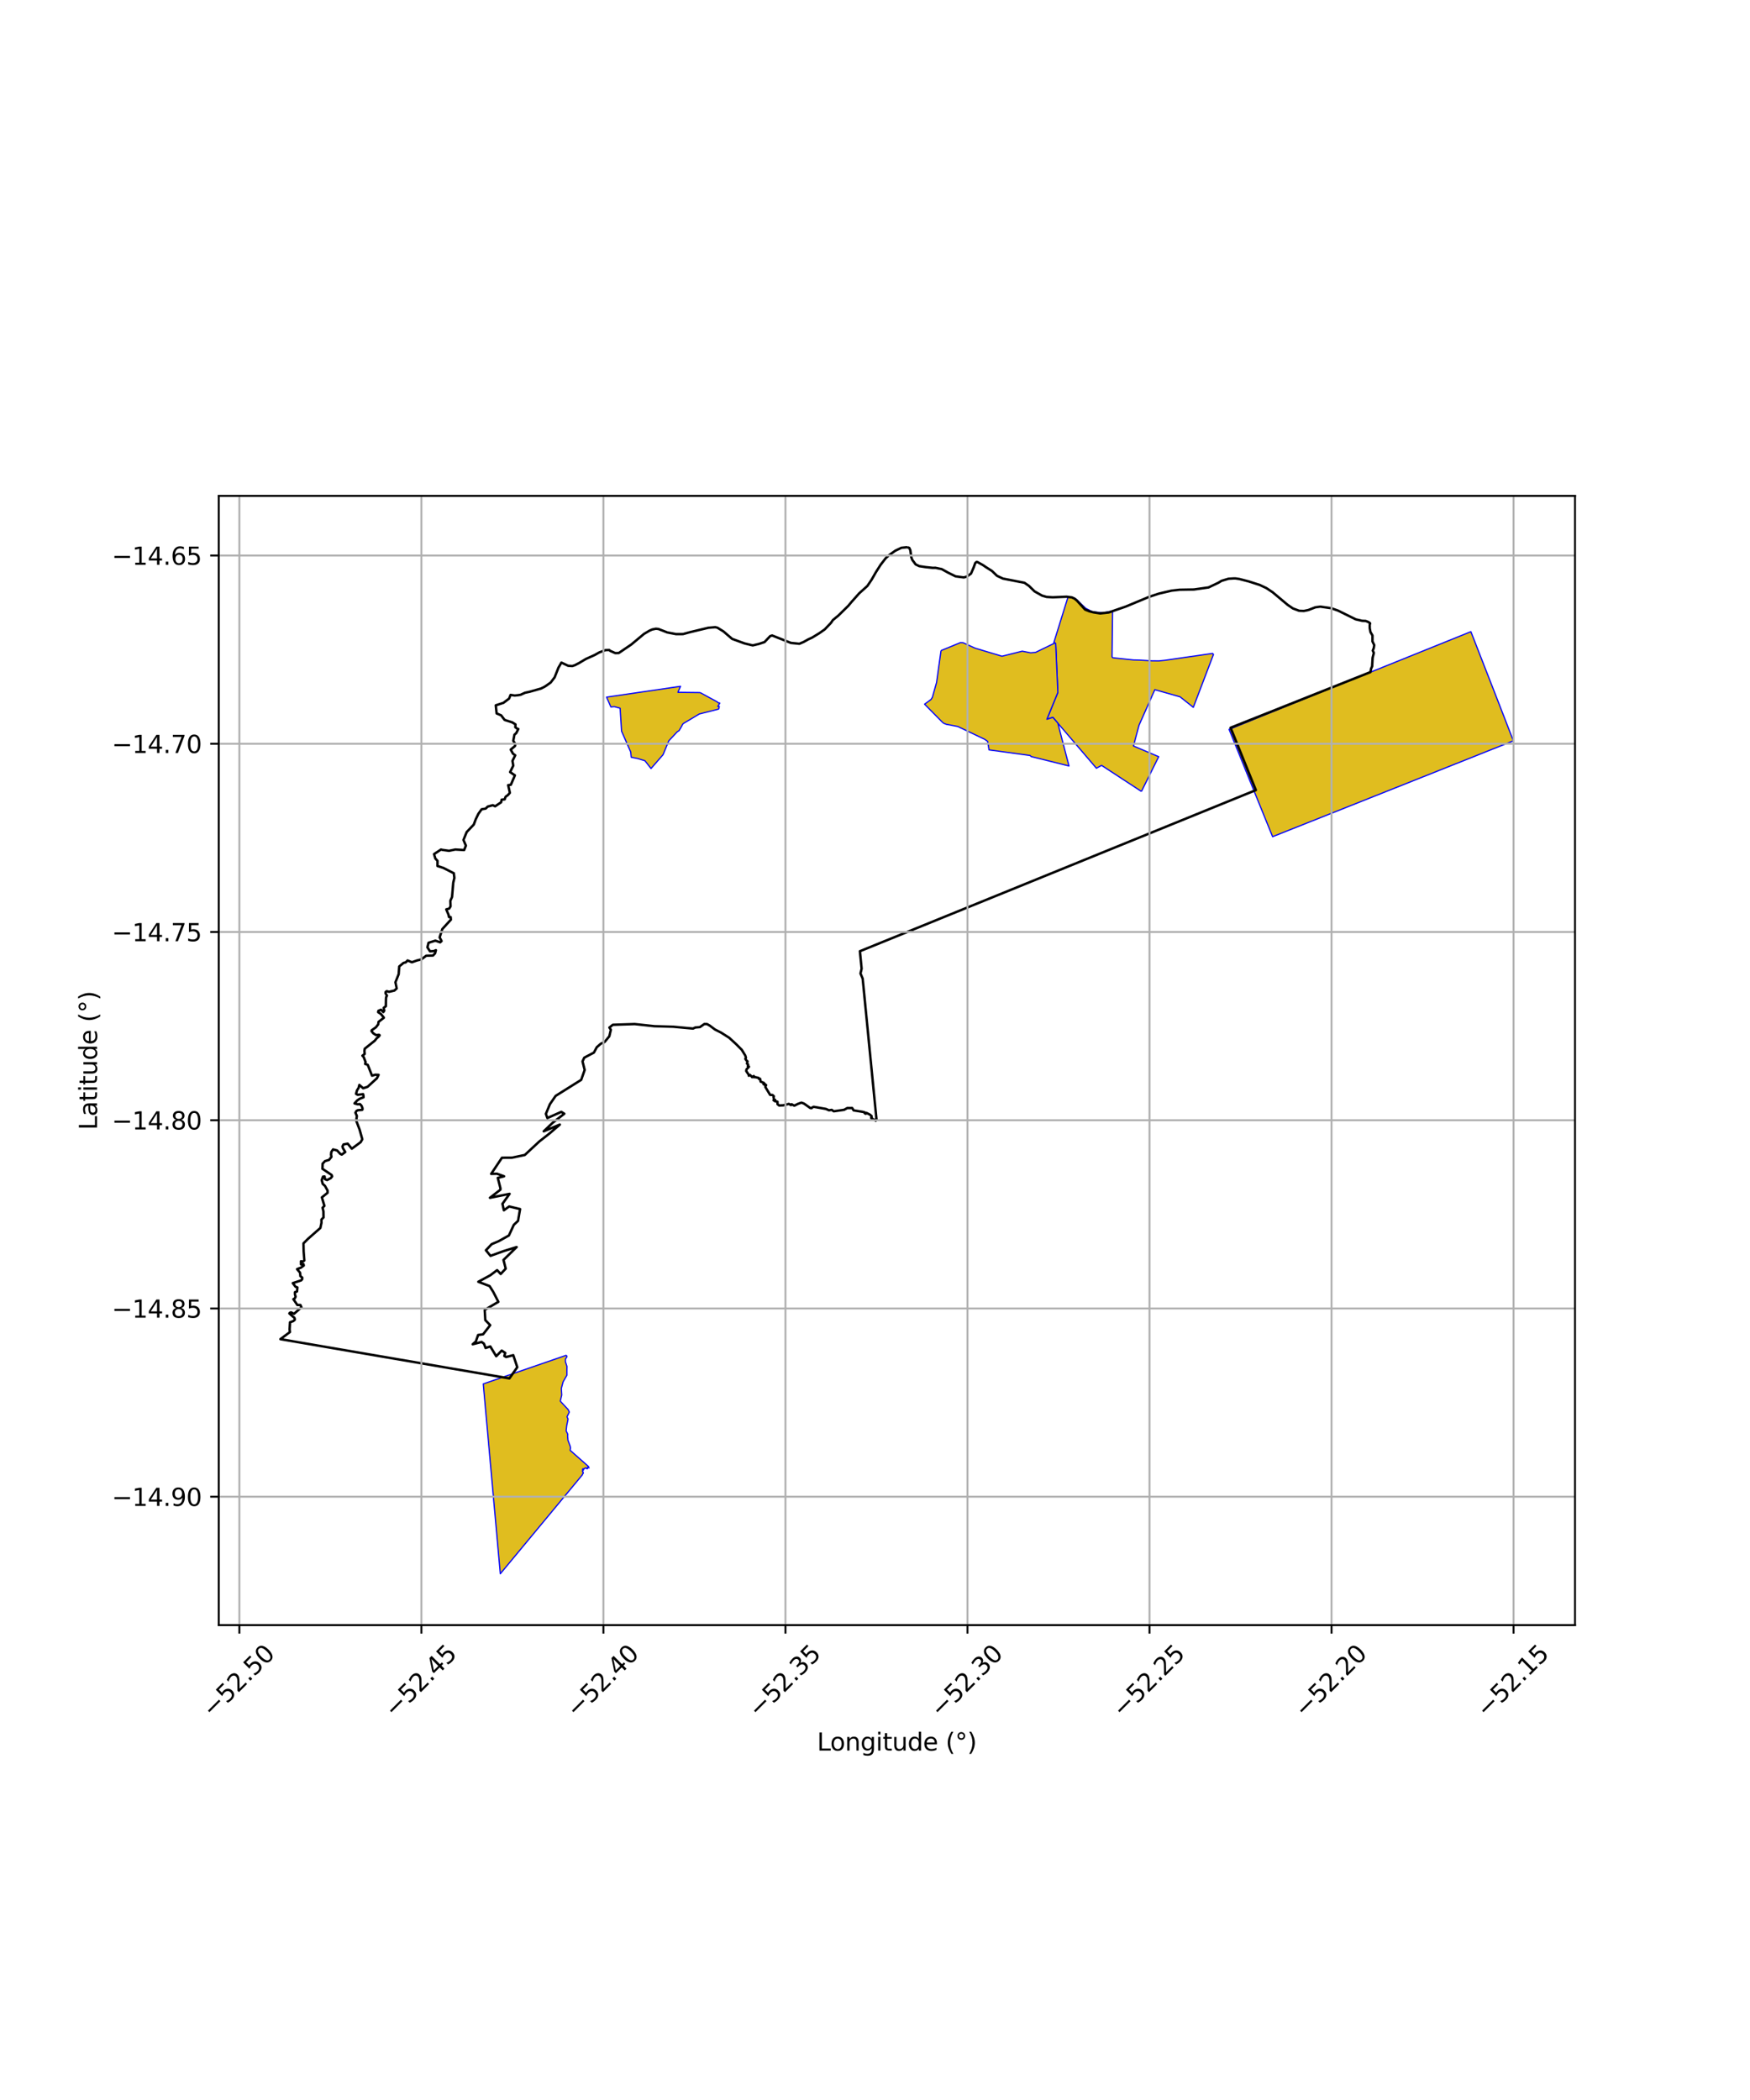<?xml version="1.0" encoding="utf-8" standalone="no"?>
<!DOCTYPE svg PUBLIC "-//W3C//DTD SVG 1.1//EN"
  "http://www.w3.org/Graphics/SVG/1.1/DTD/svg11.dtd">
<svg xmlns:xlink="http://www.w3.org/1999/xlink" width="720pt" height="864pt" viewBox="0 0 720 864" xmlns="http://www.w3.org/2000/svg" version="1.1">
 <defs>
  <style type="text/css">*{stroke-linejoin: round; stroke-linecap: butt}</style>
 </defs>
 <g id="figure_1">
  <g id="patch_1">
   <path d="M 0 864 
L 720 864 
L 720 0 
L 0 0 
z
" style="fill: #ffffff"/>
  </g>
  <g id="axes_1">
   <g id="patch_2">
    <path d="M 90 668.623 
L 648 668.623 
L 648 204.017 
L 90 204.017 
z
" style="fill: #ffffff"/>
   </g>
   <g id="PatchCollection_1">
    <path d="M 233.031 557.571 
L 233.106 557.678 
L 233.247 558.243 
L 232.638 559.166 
L 232.625 560.215 
L 233.261 562.184 
L 233.227 563.522 
L 233.227 565.825 
L 231.68 568.52 
L 230.954 571.254 
L 231.121 573.957 
L 230.518 576.463 
L 231.839 577.894 
L 233.716 579.884 
L 234.232 580.963 
L 233.288 582.902 
L 233.712 583.844 
L 233.167 586.527 
L 232.932 588.7 
L 233.563 590.016 
L 233.538 591.023 
L 233.694 592.61 
L 234.616 595.051 
L 234.717 595.774 
L 234.578 596.699 
L 234.657 596.77 
L 242.179 603.416 
L 242.12 603.551 
L 242.348 603.965 
L 241.775 603.685 
L 241.609 603.918 
L 241.736 604.196 
L 241.579 604.32 
L 240.824 603.904 
L 240.549 604.142 
L 240.39 604.366 
L 239.828 604.295 
L 239.655 604.556 
L 240.061 604.799 
L 239.683 605.05 
L 239.656 605.398 
L 239.937 605.634 
L 239.839 605.865 
L 239.981 606.137 
L 239.589 606.612 
L 239.593 606.804 
L 205.837 647.505 
L 198.826 569.383 
L 233.031 557.571 
" clip-path="url(#pb0410b53f0)" style="fill: #e0bd1f; stroke: #0000ff; stroke-width: 0.5"/>
    <path d="M 546.1 283.708 
L 563.909 276.534 
L 605.163 259.876 
L 614.456 283.696 
L 618.917 295.178 
L 622.636 304.798 
L 591.82 317.087 
L 565.438 327.593 
L 523.585 344.235 
L 516.074 325.76 
L 505.674 300.092 
L 546.1 283.708 
" clip-path="url(#pb0410b53f0)" style="fill: #e0bd1f; stroke: #0000ff; stroke-width: 0.5"/>
    <path d="M 469.611 325.624 
L 453.235 314.906 
L 453.163 314.918 
L 451.097 316.08 
L 435.213 297.509 
L 433.186 295.148 
L 430.712 295.932 
L 435.226 284.893 
L 434.334 264.811 
L 434.053 264.522 
L 433.558 264.422 
L 439.376 245.724 
L 440.82 245.769 
L 442.673 246.432 
L 446.671 250.251 
L 449.393 251.668 
L 453.728 252.152 
L 457.747 251.374 
L 457.517 270.228 
L 457.78 270.601 
L 459.157 270.769 
L 466.326 271.514 
L 468.637 271.566 
L 474.064 271.888 
L 476.793 271.913 
L 479.336 271.65 
L 498.888 268.837 
L 499.257 269.263 
L 490.967 291.023 
L 485.523 286.706 
L 475.13 283.749 
L 468.629 298.373 
L 466.338 306.929 
L 476.716 311.329 
L 472.14 320.547 
L 469.611 325.624 
" clip-path="url(#pb0410b53f0)" style="fill: #e0bd1f; stroke: #0000ff; stroke-width: 0.5"/>
    <path d="M 288.053 284.947 
L 295.148 288.804 
L 295.408 289.091 
L 296.149 289.266 
L 295.313 290.637 
L 295.939 290.669 
L 295.745 291.523 
L 295.629 291.755 
L 287.718 293.751 
L 281.265 297.608 
L 280.922 297.894 
L 280.261 299.142 
L 279.384 300.618 
L 278.654 301.057 
L 275.157 304.803 
L 273.348 309.175 
L 272.789 310.523 
L 267.85 316.193 
L 265.347 312.999 
L 262.382 312.093 
L 259.696 311.549 
L 259.48 309.38 
L 255.72 300.802 
L 255.137 291.38 
L 252.722 290.721 
L 251.335 290.869 
L 249.557 286.824 
L 279.979 282.367 
L 278.917 284.841 
L 287.839 284.945 
L 288.053 284.947 
" clip-path="url(#pb0410b53f0)" style="fill: #e0bd1f; stroke: #0000ff; stroke-width: 0.5"/>
    <path d="M 401.168 266.666 
L 412.247 269.987 
L 420.582 267.912 
L 424.046 268.582 
L 426.065 268.402 
L 434.047 264.524 
L 434.334 264.811 
L 435.226 284.893 
L 430.712 295.932 
L 433.186 295.148 
L 435.213 297.509 
L 439.809 315.145 
L 424.247 311.273 
L 423.828 310.838 
L 406.907 308.523 
L 406.344 305.037 
L 405.145 304.183 
L 394.073 298.912 
L 389.303 297.99 
L 388.235 297.565 
L 387.654 297.069 
L 380.393 289.719 
L 383.04 287.79 
L 383.598 286.908 
L 384.675 283.096 
L 385.331 280.773 
L 387.126 267.916 
L 387.323 267.601 
L 395.111 264.402 
L 396.262 264.443 
L 401.168 266.666 
" clip-path="url(#pb0410b53f0)" style="fill: #e0bd1f; stroke: #0000ff; stroke-width: 0.5"/>
   </g>
   <g id="PatchCollection_2">
    <path d="M 373.254 225.135 
L 374.099 225.425 
L 374.537 226.378 
L 374.953 229.332 
L 375.351 230.354 
L 376.731 232.221 
L 378.221 232.929 
L 380.788 233.319 
L 383.823 233.64 
L 384.844 233.609 
L 387.462 234.155 
L 390.095 235.617 
L 393.151 237.126 
L 396.563 237.571 
L 397.832 237.202 
L 399.506 235.993 
L 400.571 233.517 
L 401.265 231.602 
L 401.808 231.187 
L 402.239 231.292 
L 404.497 232.543 
L 405.665 233.351 
L 408.142 234.923 
L 410.188 236.904 
L 412.627 238.042 
L 421.494 239.777 
L 423.361 241.064 
L 425.655 243.312 
L 428.718 245.043 
L 430.581 245.593 
L 433.104 245.748 
L 438.832 245.508 
L 441.019 245.792 
L 442.087 246.286 
L 443.042 247.06 
L 446.434 250.794 
L 448.24 251.521 
L 449.881 251.937 
L 452.584 252.374 
L 456.136 251.992 
L 463.207 249.546 
L 472.896 245.516 
L 476.801 244.231 
L 482.035 243.006 
L 485.324 242.638 
L 491.216 242.537 
L 497.241 241.681 
L 501.245 239.775 
L 502.591 238.968 
L 505.45 238.109 
L 507.695 237.976 
L 508.397 237.994 
L 509.882 238.212 
L 513.761 239.216 
L 518.277 240.663 
L 521.028 241.958 
L 523.613 243.678 
L 529.792 248.866 
L 531.959 250.335 
L 534.503 251.286 
L 536.458 251.368 
L 538.261 250.992 
L 541.18 249.863 
L 543.215 249.589 
L 547.678 250.222 
L 550.544 251.236 
L 557.801 254.82 
L 560.434 255.417 
L 561.89 255.484 
L 562.901 255.883 
L 563.596 256.314 
L 563.702 256.547 
L 563.533 257.023 
L 563.552 258.467 
L 563.846 260.039 
L 564.683 261.463 
L 564.668 263.871 
L 565.401 265.409 
L 565.211 266.629 
L 564.804 267.681 
L 565.244 268.618 
L 564.74 270.598 
L 564.529 274.165 
L 564.108 275.096 
L 563.824 276.527 
L 506.293 299.414 
L 516.692 325.082 
L 353.791 391.361 
L 354.499 398.528 
L 354.032 400.505 
L 354.929 402.64 
L 360.602 460.452 
L 360.29 461.102 
L 360.247 460.686 
L 359.829 460.729 
L 358.992 460.473 
L 358.665 459.899 
L 358.421 459.969 
L 358.611 459.223 
L 357.96 458.623 
L 356.506 457.885 
L 356.211 458.218 
L 355.781 458.018 
L 355.81 457.692 
L 354.993 457.448 
L 351.205 456.844 
L 350.605 455.875 
L 348.611 455.879 
L 347.282 456.608 
L 343.046 457.217 
L 342.173 456.628 
L 341.064 456.81 
L 339.812 456.248 
L 334.752 455.372 
L 334.037 455.731 
L 333.944 455.912 
L 333.35 455.86 
L 330.799 454.051 
L 329.735 453.66 
L 328.354 454.135 
L 326.811 454.906 
L 325.651 454.307 
L 325.451 454.675 
L 324.56 454.167 
L 322.286 454.759 
L 320.572 454.837 
L 319.891 454.291 
L 319.893 453.296 
L 318.775 453.053 
L 318.955 452.575 
L 318.266 452.705 
L 318.435 452.175 
L 318.255 451.506 
L 318.407 451.057 
L 317.849 450.524 
L 316.848 450.459 
L 314.879 447.206 
L 315.202 446.408 
L 314.664 446.413 
L 314.667 445.962 
L 314.146 446.08 
L 314.256 445.518 
L 312.952 445.015 
L 312.706 443.834 
L 312.269 443.883 
L 312.058 443.458 
L 310.708 443.178 
L 310.035 443.165 
L 310.136 442.704 
L 309.462 443.179 
L 309.28 442.94 
L 308.58 442.281 
L 308.065 442.58 
L 308.073 442.226 
L 307.281 441.057 
L 307.019 440.626 
L 307.116 440.004 
L 308.151 438.874 
L 307.686 438.677 
L 307.795 437.977 
L 307.327 437.579 
L 307.548 436.697 
L 307.138 436.33 
L 306.652 435.646 
L 306.894 435.161 
L 306.638 434.291 
L 305.179 431.915 
L 302.94 429.661 
L 300.007 426.96 
L 296.693 424.856 
L 294.174 423.578 
L 292.061 421.997 
L 290.899 421.335 
L 289.789 421.312 
L 287.978 422.573 
L 286.065 422.74 
L 285.125 423.182 
L 276.963 422.426 
L 269.265 422.213 
L 261.122 421.331 
L 252.147 421.627 
L 250.72 422.758 
L 251.324 423.674 
L 250.685 426.365 
L 248.767 428.68 
L 247.167 429.435 
L 245.53 430.857 
L 244.35 433.068 
L 240.374 435.162 
L 239.664 436.701 
L 240.55 440.207 
L 239.122 444.282 
L 228.602 450.882 
L 226.245 454.305 
L 224.597 458.273 
L 225.202 459.997 
L 230.936 457.449 
L 232.17 458.223 
L 227.411 461.922 
L 223.708 465.444 
L 230.332 462.689 
L 226.171 466.274 
L 221.877 469.646 
L 215.925 475.185 
L 210.662 476.302 
L 206.512 476.33 
L 202.081 482.968 
L 204.488 482.911 
L 207.383 483.961 
L 204.802 484.623 
L 205.9 488.891 
L 205.875 489.474 
L 201.581 492.808 
L 209.664 491.178 
L 206.727 495.285 
L 207.311 497.942 
L 209.488 496.369 
L 213.97 497.455 
L 213.133 502.308 
L 211.403 503.924 
L 209.373 508.319 
L 205.218 510.632 
L 202.274 511.894 
L 199.922 514.396 
L 201.807 516.69 
L 207.191 514.743 
L 212.555 513.084 
L 207.149 518.39 
L 208.067 521.953 
L 206.01 524.153 
L 204.531 522.57 
L 201.698 524.696 
L 196.795 527.357 
L 201.428 529.134 
L 202.905 531.46 
L 205.045 535.616 
L 199.423 538.923 
L 199.658 543.113 
L 201.679 545.214 
L 198.765 548.965 
L 196.708 549.259 
L 195.76 551.948 
L 194.475 553.063 
L 198.144 552.123 
L 199.104 552.817 
L 199.78 554.601 
L 201.72 553.962 
L 204.162 557.994 
L 206.426 555.662 
L 207.894 556.657 
L 207.49 557.874 
L 208.235 558.317 
L 211.176 557.558 
L 212.824 562.508 
L 209.588 567.121 
L 115.364 550.962 
L 119.269 548.056 
L 119.152 546.94 
L 119.312 544.033 
L 120.625 543.551 
L 121.227 543.07 
L 121.298 542.727 
L 121.114 542.155 
L 120.649 541.809 
L 119.052 540.389 
L 119.311 540.064 
L 119.771 539.943 
L 120.962 540.549 
L 124.024 537.85 
L 123.594 536.904 
L 122.34 536.914 
L 120.706 534.52 
L 121.265 534.218 
L 121.621 533.495 
L 121.35 532.54 
L 121.341 531.655 
L 122.197 531.346 
L 122.349 529.678 
L 121.589 529.4 
L 120.464 527.913 
L 123.908 526.781 
L 124.333 526.286 
L 124.34 525.631 
L 123.591 525.031 
L 123.472 523.643 
L 122.224 522.163 
L 123.84 521.53 
L 124.98 520.68 
L 124.855 520.097 
L 123.837 520.203 
L 123.826 518.916 
L 124.523 519.075 
L 125.215 518.612 
L 124.931 514.9 
L 124.855 511.56 
L 126.642 509.766 
L 131.809 505.215 
L 132.261 503.107 
L 132.247 501.766 
L 133.107 500.886 
L 133.067 498.415 
L 132.725 496.901 
L 133.47 496.115 
L 132.429 492.639 
L 134.763 490.761 
L 134.771 489.831 
L 133.712 487.925 
L 132.771 487.08 
L 132.354 485.533 
L 132.895 484.108 
L 133.549 484.045 
L 133.683 485.136 
L 134.591 485.499 
L 136.088 484.719 
L 136.644 484.003 
L 136.422 483.4 
L 132.66 480.879 
L 132.739 478.769 
L 133.726 477.71 
L 135.388 477.204 
L 136.372 475.946 
L 136.19 475.079 
L 136.3 473.988 
L 137.026 472.9 
L 138.694 473.329 
L 139.996 474.739 
L 140.614 475.032 
L 142.042 473.983 
L 141.086 472.373 
L 140.894 471.688 
L 141.331 470.847 
L 143.041 470.525 
L 144.747 472.608 
L 148.376 469.926 
L 149.061 468.729 
L 147.964 464.792 
L 146.571 461.102 
L 146.822 459.125 
L 146.24 457.796 
L 146.649 457.093 
L 147.189 456.772 
L 149.004 456.636 
L 149.164 456.368 
L 149.121 455.879 
L 148.721 454.903 
L 148.1 454.265 
L 147.163 454.33 
L 145.843 453.965 
L 146.974 452.753 
L 147.973 452.066 
L 149.566 451.464 
L 149.555 450.925 
L 149.397 450.159 
L 147.146 450.434 
L 146.483 450.035 
L 146.896 448.587 
L 147.539 447.591 
L 147.84 446.365 
L 149.417 447.736 
L 151.213 447.156 
L 155.068 443.634 
L 155.754 442.22 
L 154.373 442.175 
L 153.058 442.564 
L 151.303 438.105 
L 150.247 437.749 
L 150.399 436.93 
L 149.609 434.866 
L 149.106 434.354 
L 150.026 433.64 
L 149.929 432.348 
L 150.076 431.469 
L 154.206 428.159 
L 154.982 427.169 
L 155.816 426.463 
L 156.211 425.951 
L 155.952 425.74 
L 154.689 425.862 
L 153.571 425.122 
L 152.842 424.234 
L 152.932 423.882 
L 154.683 422.644 
L 155.604 421.434 
L 155.753 420.421 
L 157.948 418.715 
L 156.78 417.25 
L 155.576 416.425 
L 155.684 415.882 
L 156.76 415.431 
L 157.715 416.396 
L 158.105 415.813 
L 157.853 414.671 
L 158.751 413.991 
L 158.806 411.064 
L 158.864 410.319 
L 159.201 409.639 
L 158.636 408.687 
L 158.68 408.109 
L 159.122 407.809 
L 160.076 408.056 
L 162.259 407.547 
L 163.221 406.664 
L 162.692 404.133 
L 164.026 400.801 
L 164.256 397.634 
L 166.001 396.186 
L 166.972 395.92 
L 167.693 395.161 
L 169.463 395.898 
L 171.563 395.162 
L 173.378 394.714 
L 175.356 393.202 
L 178.139 393.139 
L 179.008 392.235 
L 179.344 390.936 
L 178.471 391.307 
L 176.917 391.404 
L 175.85 389.762 
L 176.317 387.88 
L 179.119 387.01 
L 181.096 387.701 
L 181.672 387.186 
L 180.878 385.665 
L 181.983 382.237 
L 185.513 378.371 
L 185.412 377.31 
L 184.733 377.302 
L 184.542 376.376 
L 183.602 374.146 
L 184.8 373.824 
L 185.371 372.911 
L 185.291 370.58 
L 185.983 369.059 
L 186.476 363.176 
L 186.94 361.21 
L 186.719 359.287 
L 182.413 357.086 
L 179.992 356.303 
L 179.999 354.169 
L 179.116 353.216 
L 178.572 351.408 
L 181.423 349.522 
L 181.967 349.659 
L 184.738 350.048 
L 187.33 349.513 
L 190.967 349.735 
L 191.679 347.909 
L 190.681 345.586 
L 192.009 342.331 
L 194.924 339.247 
L 195.739 337.067 
L 196.82 334.822 
L 198.154 332.967 
L 199.832 332.677 
L 200.638 331.858 
L 202.762 331.281 
L 203.711 331.731 
L 206.182 330.079 
L 206.383 329.012 
L 207.646 328.87 
L 208.02 327.792 
L 208.972 327.124 
L 209.778 326.182 
L 209.08 323.04 
L 210.187 322.867 
L 211.847 319.004 
L 209.873 317.655 
L 211.169 315.016 
L 210.853 313.028 
L 211.978 310.758 
L 211.044 310.07 
L 210.122 308.404 
L 211.893 306.935 
L 212 306.109 
L 211.18 304.783 
L 211.642 302.282 
L 212.382 301.636 
L 213.265 299.923 
L 212.933 299.911 
L 212.005 299.187 
L 212.092 298.047 
L 210.77 297.209 
L 207.614 296.202 
L 206.2 294.329 
L 204.321 293.52 
L 203.98 290.192 
L 207.132 289.166 
L 209.455 287.421 
L 210.066 285.908 
L 211.734 286.159 
L 213.062 286.032 
L 214.163 285.861 
L 215.994 285.024 
L 218 284.583 
L 222.556 283.295 
L 223.911 282.621 
L 224.553 282.231 
L 226.564 280.811 
L 228.191 278.679 
L 229.765 274.697 
L 230.979 272.606 
L 233.734 273.914 
L 235.439 274.029 
L 236.481 273.701 
L 238.272 272.776 
L 241.097 271.089 
L 244.652 269.493 
L 246.53 268.436 
L 249.086 267.48 
L 250.625 267.424 
L 251.037 267.769 
L 253.151 268.714 
L 254.58 268.673 
L 259.736 265.169 
L 264.984 260.792 
L 267.161 259.507 
L 268.293 258.998 
L 269.84 258.677 
L 270.905 258.785 
L 274.532 260.199 
L 278.173 260.897 
L 281.008 260.877 
L 283.808 260.112 
L 291.408 258.29 
L 294.282 258.035 
L 295.175 258.257 
L 297.643 259.779 
L 301.22 262.856 
L 306.355 264.728 
L 309.703 265.534 
L 312.241 264.931 
L 314.554 264.161 
L 316.88 261.709 
L 317.682 261.452 
L 325.388 264.51 
L 328.896 264.869 
L 330.703 264.086 
L 332.468 263.094 
L 334.113 262.335 
L 337.094 260.518 
L 339.34 258.938 
L 341.865 256.288 
L 342.665 255.122 
L 344.943 253.248 
L 348.972 249.3 
L 350.279 247.731 
L 353.52 244.094 
L 356.861 241.087 
L 358.623 238.475 
L 360.387 235.387 
L 362.31 232.373 
L 364.407 229.658 
L 365.977 228.264 
L 368.352 226.576 
L 370.87 225.377 
L 373.254 225.135 
L 373.254 225.135 
" clip-path="url(#pb0410b53f0)" style="fill: none; stroke: #000000"/>
   </g>
   <g id="matplotlib.axis_1">
    <g id="xtick_1">
     <g id="line2d_1">
      <path d="M 98.485 668.623 
L 98.485 204.017 
" clip-path="url(#pb0410b53f0)" style="fill: none; stroke: #b0b0b0; stroke-width: 0.8; stroke-linecap: square"/>
     </g>
     <g id="line2d_2">
      <defs>
       <path id="m5f0e381b52" d="M 0 0 
L 0 3.5 
" style="stroke: #000000; stroke-width: 0.8"/>
      </defs>
      <g>
       <use xlink:href="#m5f0e381b52" x="98.485" y="668.623" style="stroke: #000000; stroke-width: 0.8"/>
      </g>
     </g>
     <g id="text_1">
      <!-- −52.50 -->
      <g transform="translate(87.352 707.165) rotate(-45) scale(0.1 -0.1)">
       <defs>
        <path id="DejaVuSans-2212" d="M 678 2272 
L 4684 2272 
L 4684 1741 
L 678 1741 
L 678 2272 
z
" transform="scale(0.016)"/>
        <path id="DejaVuSans-35" d="M 691 4666 
L 3169 4666 
L 3169 4134 
L 1269 4134 
L 1269 2991 
Q 1406 3038 1543 3061 
Q 1681 3084 1819 3084 
Q 2600 3084 3056 2656 
Q 3513 2228 3513 1497 
Q 3513 744 3044 326 
Q 2575 -91 1722 -91 
Q 1428 -91 1123 -41 
Q 819 9 494 109 
L 494 744 
Q 775 591 1075 516 
Q 1375 441 1709 441 
Q 2250 441 2565 725 
Q 2881 1009 2881 1497 
Q 2881 1984 2565 2268 
Q 2250 2553 1709 2553 
Q 1456 2553 1204 2497 
Q 953 2441 691 2322 
L 691 4666 
z
" transform="scale(0.016)"/>
        <path id="DejaVuSans-32" d="M 1228 531 
L 3431 531 
L 3431 0 
L 469 0 
L 469 531 
Q 828 903 1448 1529 
Q 2069 2156 2228 2338 
Q 2531 2678 2651 2914 
Q 2772 3150 2772 3378 
Q 2772 3750 2511 3984 
Q 2250 4219 1831 4219 
Q 1534 4219 1204 4116 
Q 875 4013 500 3803 
L 500 4441 
Q 881 4594 1212 4672 
Q 1544 4750 1819 4750 
Q 2544 4750 2975 4387 
Q 3406 4025 3406 3419 
Q 3406 3131 3298 2873 
Q 3191 2616 2906 2266 
Q 2828 2175 2409 1742 
Q 1991 1309 1228 531 
z
" transform="scale(0.016)"/>
        <path id="DejaVuSans-2e" d="M 684 794 
L 1344 794 
L 1344 0 
L 684 0 
L 684 794 
z
" transform="scale(0.016)"/>
        <path id="DejaVuSans-30" d="M 2034 4250 
Q 1547 4250 1301 3770 
Q 1056 3291 1056 2328 
Q 1056 1369 1301 889 
Q 1547 409 2034 409 
Q 2525 409 2770 889 
Q 3016 1369 3016 2328 
Q 3016 3291 2770 3770 
Q 2525 4250 2034 4250 
z
M 2034 4750 
Q 2819 4750 3233 4129 
Q 3647 3509 3647 2328 
Q 3647 1150 3233 529 
Q 2819 -91 2034 -91 
Q 1250 -91 836 529 
Q 422 1150 422 2328 
Q 422 3509 836 4129 
Q 1250 4750 2034 4750 
z
" transform="scale(0.016)"/>
       </defs>
       <use xlink:href="#DejaVuSans-2212"/>
       <use xlink:href="#DejaVuSans-35" transform="translate(83.789 0)"/>
       <use xlink:href="#DejaVuSans-32" transform="translate(147.412 0)"/>
       <use xlink:href="#DejaVuSans-2e" transform="translate(211.035 0)"/>
       <use xlink:href="#DejaVuSans-35" transform="translate(242.822 0)"/>
       <use xlink:href="#DejaVuSans-30" transform="translate(306.445 0)"/>
      </g>
     </g>
    </g>
    <g id="xtick_2">
     <g id="line2d_3">
      <path d="M 173.375 668.623 
L 173.375 204.017 
" clip-path="url(#pb0410b53f0)" style="fill: none; stroke: #b0b0b0; stroke-width: 0.8; stroke-linecap: square"/>
     </g>
     <g id="line2d_4">
      <g>
       <use xlink:href="#m5f0e381b52" x="173.375" y="668.623" style="stroke: #000000; stroke-width: 0.8"/>
      </g>
     </g>
     <g id="text_2">
      <!-- −52.45 -->
      <g transform="translate(162.242 707.165) rotate(-45) scale(0.1 -0.1)">
       <defs>
        <path id="DejaVuSans-34" d="M 2419 4116 
L 825 1625 
L 2419 1625 
L 2419 4116 
z
M 2253 4666 
L 3047 4666 
L 3047 1625 
L 3713 1625 
L 3713 1100 
L 3047 1100 
L 3047 0 
L 2419 0 
L 2419 1100 
L 313 1100 
L 313 1709 
L 2253 4666 
z
" transform="scale(0.016)"/>
       </defs>
       <use xlink:href="#DejaVuSans-2212"/>
       <use xlink:href="#DejaVuSans-35" transform="translate(83.789 0)"/>
       <use xlink:href="#DejaVuSans-32" transform="translate(147.412 0)"/>
       <use xlink:href="#DejaVuSans-2e" transform="translate(211.035 0)"/>
       <use xlink:href="#DejaVuSans-34" transform="translate(242.822 0)"/>
       <use xlink:href="#DejaVuSans-35" transform="translate(306.445 0)"/>
      </g>
     </g>
    </g>
    <g id="xtick_3">
     <g id="line2d_5">
      <path d="M 248.265 668.623 
L 248.265 204.017 
" clip-path="url(#pb0410b53f0)" style="fill: none; stroke: #b0b0b0; stroke-width: 0.8; stroke-linecap: square"/>
     </g>
     <g id="line2d_6">
      <g>
       <use xlink:href="#m5f0e381b52" x="248.265" y="668.623" style="stroke: #000000; stroke-width: 0.8"/>
      </g>
     </g>
     <g id="text_3">
      <!-- −52.40 -->
      <g transform="translate(237.132 707.165) rotate(-45) scale(0.1 -0.1)">
       <use xlink:href="#DejaVuSans-2212"/>
       <use xlink:href="#DejaVuSans-35" transform="translate(83.789 0)"/>
       <use xlink:href="#DejaVuSans-32" transform="translate(147.412 0)"/>
       <use xlink:href="#DejaVuSans-2e" transform="translate(211.035 0)"/>
       <use xlink:href="#DejaVuSans-34" transform="translate(242.822 0)"/>
       <use xlink:href="#DejaVuSans-30" transform="translate(306.445 0)"/>
      </g>
     </g>
    </g>
    <g id="xtick_4">
     <g id="line2d_7">
      <path d="M 323.155 668.623 
L 323.155 204.017 
" clip-path="url(#pb0410b53f0)" style="fill: none; stroke: #b0b0b0; stroke-width: 0.8; stroke-linecap: square"/>
     </g>
     <g id="line2d_8">
      <g>
       <use xlink:href="#m5f0e381b52" x="323.155" y="668.623" style="stroke: #000000; stroke-width: 0.8"/>
      </g>
     </g>
     <g id="text_4">
      <!-- −52.35 -->
      <g transform="translate(312.022 707.165) rotate(-45) scale(0.1 -0.1)">
       <defs>
        <path id="DejaVuSans-33" d="M 2597 2516 
Q 3050 2419 3304 2112 
Q 3559 1806 3559 1356 
Q 3559 666 3084 287 
Q 2609 -91 1734 -91 
Q 1441 -91 1130 -33 
Q 819 25 488 141 
L 488 750 
Q 750 597 1062 519 
Q 1375 441 1716 441 
Q 2309 441 2620 675 
Q 2931 909 2931 1356 
Q 2931 1769 2642 2001 
Q 2353 2234 1838 2234 
L 1294 2234 
L 1294 2753 
L 1863 2753 
Q 2328 2753 2575 2939 
Q 2822 3125 2822 3475 
Q 2822 3834 2567 4026 
Q 2313 4219 1838 4219 
Q 1578 4219 1281 4162 
Q 984 4106 628 3988 
L 628 4550 
Q 988 4650 1302 4700 
Q 1616 4750 1894 4750 
Q 2613 4750 3031 4423 
Q 3450 4097 3450 3541 
Q 3450 3153 3228 2886 
Q 3006 2619 2597 2516 
z
" transform="scale(0.016)"/>
       </defs>
       <use xlink:href="#DejaVuSans-2212"/>
       <use xlink:href="#DejaVuSans-35" transform="translate(83.789 0)"/>
       <use xlink:href="#DejaVuSans-32" transform="translate(147.412 0)"/>
       <use xlink:href="#DejaVuSans-2e" transform="translate(211.035 0)"/>
       <use xlink:href="#DejaVuSans-33" transform="translate(242.822 0)"/>
       <use xlink:href="#DejaVuSans-35" transform="translate(306.445 0)"/>
      </g>
     </g>
    </g>
    <g id="xtick_5">
     <g id="line2d_9">
      <path d="M 398.045 668.623 
L 398.045 204.017 
" clip-path="url(#pb0410b53f0)" style="fill: none; stroke: #b0b0b0; stroke-width: 0.8; stroke-linecap: square"/>
     </g>
     <g id="line2d_10">
      <g>
       <use xlink:href="#m5f0e381b52" x="398.045" y="668.623" style="stroke: #000000; stroke-width: 0.8"/>
      </g>
     </g>
     <g id="text_5">
      <!-- −52.30 -->
      <g transform="translate(386.912 707.165) rotate(-45) scale(0.1 -0.1)">
       <use xlink:href="#DejaVuSans-2212"/>
       <use xlink:href="#DejaVuSans-35" transform="translate(83.789 0)"/>
       <use xlink:href="#DejaVuSans-32" transform="translate(147.412 0)"/>
       <use xlink:href="#DejaVuSans-2e" transform="translate(211.035 0)"/>
       <use xlink:href="#DejaVuSans-33" transform="translate(242.822 0)"/>
       <use xlink:href="#DejaVuSans-30" transform="translate(306.445 0)"/>
      </g>
     </g>
    </g>
    <g id="xtick_6">
     <g id="line2d_11">
      <path d="M 472.935 668.623 
L 472.935 204.017 
" clip-path="url(#pb0410b53f0)" style="fill: none; stroke: #b0b0b0; stroke-width: 0.8; stroke-linecap: square"/>
     </g>
     <g id="line2d_12">
      <g>
       <use xlink:href="#m5f0e381b52" x="472.935" y="668.623" style="stroke: #000000; stroke-width: 0.8"/>
      </g>
     </g>
     <g id="text_6">
      <!-- −52.25 -->
      <g transform="translate(461.802 707.165) rotate(-45) scale(0.1 -0.1)">
       <use xlink:href="#DejaVuSans-2212"/>
       <use xlink:href="#DejaVuSans-35" transform="translate(83.789 0)"/>
       <use xlink:href="#DejaVuSans-32" transform="translate(147.412 0)"/>
       <use xlink:href="#DejaVuSans-2e" transform="translate(211.035 0)"/>
       <use xlink:href="#DejaVuSans-32" transform="translate(242.822 0)"/>
       <use xlink:href="#DejaVuSans-35" transform="translate(306.445 0)"/>
      </g>
     </g>
    </g>
    <g id="xtick_7">
     <g id="line2d_13">
      <path d="M 547.825 668.623 
L 547.825 204.017 
" clip-path="url(#pb0410b53f0)" style="fill: none; stroke: #b0b0b0; stroke-width: 0.8; stroke-linecap: square"/>
     </g>
     <g id="line2d_14">
      <g>
       <use xlink:href="#m5f0e381b52" x="547.825" y="668.623" style="stroke: #000000; stroke-width: 0.8"/>
      </g>
     </g>
     <g id="text_7">
      <!-- −52.20 -->
      <g transform="translate(536.692 707.165) rotate(-45) scale(0.1 -0.1)">
       <use xlink:href="#DejaVuSans-2212"/>
       <use xlink:href="#DejaVuSans-35" transform="translate(83.789 0)"/>
       <use xlink:href="#DejaVuSans-32" transform="translate(147.412 0)"/>
       <use xlink:href="#DejaVuSans-2e" transform="translate(211.035 0)"/>
       <use xlink:href="#DejaVuSans-32" transform="translate(242.822 0)"/>
       <use xlink:href="#DejaVuSans-30" transform="translate(306.445 0)"/>
      </g>
     </g>
    </g>
    <g id="xtick_8">
     <g id="line2d_15">
      <path d="M 622.715 668.623 
L 622.715 204.017 
" clip-path="url(#pb0410b53f0)" style="fill: none; stroke: #b0b0b0; stroke-width: 0.8; stroke-linecap: square"/>
     </g>
     <g id="line2d_16">
      <g>
       <use xlink:href="#m5f0e381b52" x="622.715" y="668.623" style="stroke: #000000; stroke-width: 0.8"/>
      </g>
     </g>
     <g id="text_8">
      <!-- −52.15 -->
      <g transform="translate(611.582 707.165) rotate(-45) scale(0.1 -0.1)">
       <defs>
        <path id="DejaVuSans-31" d="M 794 531 
L 1825 531 
L 1825 4091 
L 703 3866 
L 703 4441 
L 1819 4666 
L 2450 4666 
L 2450 531 
L 3481 531 
L 3481 0 
L 794 0 
L 794 531 
z
" transform="scale(0.016)"/>
       </defs>
       <use xlink:href="#DejaVuSans-2212"/>
       <use xlink:href="#DejaVuSans-35" transform="translate(83.789 0)"/>
       <use xlink:href="#DejaVuSans-32" transform="translate(147.412 0)"/>
       <use xlink:href="#DejaVuSans-2e" transform="translate(211.035 0)"/>
       <use xlink:href="#DejaVuSans-31" transform="translate(242.822 0)"/>
       <use xlink:href="#DejaVuSans-35" transform="translate(306.445 0)"/>
      </g>
     </g>
    </g>
    <g id="text_9">
     <!-- Longitude (°) -->
     <g transform="translate(336.14 720.234) scale(0.1 -0.1)">
      <defs>
       <path id="DejaVuSans-4c" d="M 628 4666 
L 1259 4666 
L 1259 531 
L 3531 531 
L 3531 0 
L 628 0 
L 628 4666 
z
" transform="scale(0.016)"/>
       <path id="DejaVuSans-6f" d="M 1959 3097 
Q 1497 3097 1228 2736 
Q 959 2375 959 1747 
Q 959 1119 1226 758 
Q 1494 397 1959 397 
Q 2419 397 2687 759 
Q 2956 1122 2956 1747 
Q 2956 2369 2687 2733 
Q 2419 3097 1959 3097 
z
M 1959 3584 
Q 2709 3584 3137 3096 
Q 3566 2609 3566 1747 
Q 3566 888 3137 398 
Q 2709 -91 1959 -91 
Q 1206 -91 779 398 
Q 353 888 353 1747 
Q 353 2609 779 3096 
Q 1206 3584 1959 3584 
z
" transform="scale(0.016)"/>
       <path id="DejaVuSans-6e" d="M 3513 2113 
L 3513 0 
L 2938 0 
L 2938 2094 
Q 2938 2591 2744 2837 
Q 2550 3084 2163 3084 
Q 1697 3084 1428 2787 
Q 1159 2491 1159 1978 
L 1159 0 
L 581 0 
L 581 3500 
L 1159 3500 
L 1159 2956 
Q 1366 3272 1645 3428 
Q 1925 3584 2291 3584 
Q 2894 3584 3203 3211 
Q 3513 2838 3513 2113 
z
" transform="scale(0.016)"/>
       <path id="DejaVuSans-67" d="M 2906 1791 
Q 2906 2416 2648 2759 
Q 2391 3103 1925 3103 
Q 1463 3103 1205 2759 
Q 947 2416 947 1791 
Q 947 1169 1205 825 
Q 1463 481 1925 481 
Q 2391 481 2648 825 
Q 2906 1169 2906 1791 
z
M 3481 434 
Q 3481 -459 3084 -895 
Q 2688 -1331 1869 -1331 
Q 1566 -1331 1297 -1286 
Q 1028 -1241 775 -1147 
L 775 -588 
Q 1028 -725 1275 -790 
Q 1522 -856 1778 -856 
Q 2344 -856 2625 -561 
Q 2906 -266 2906 331 
L 2906 616 
Q 2728 306 2450 153 
Q 2172 0 1784 0 
Q 1141 0 747 490 
Q 353 981 353 1791 
Q 353 2603 747 3093 
Q 1141 3584 1784 3584 
Q 2172 3584 2450 3431 
Q 2728 3278 2906 2969 
L 2906 3500 
L 3481 3500 
L 3481 434 
z
" transform="scale(0.016)"/>
       <path id="DejaVuSans-69" d="M 603 3500 
L 1178 3500 
L 1178 0 
L 603 0 
L 603 3500 
z
M 603 4863 
L 1178 4863 
L 1178 4134 
L 603 4134 
L 603 4863 
z
" transform="scale(0.016)"/>
       <path id="DejaVuSans-74" d="M 1172 4494 
L 1172 3500 
L 2356 3500 
L 2356 3053 
L 1172 3053 
L 1172 1153 
Q 1172 725 1289 603 
Q 1406 481 1766 481 
L 2356 481 
L 2356 0 
L 1766 0 
Q 1100 0 847 248 
Q 594 497 594 1153 
L 594 3053 
L 172 3053 
L 172 3500 
L 594 3500 
L 594 4494 
L 1172 4494 
z
" transform="scale(0.016)"/>
       <path id="DejaVuSans-75" d="M 544 1381 
L 544 3500 
L 1119 3500 
L 1119 1403 
Q 1119 906 1312 657 
Q 1506 409 1894 409 
Q 2359 409 2629 706 
Q 2900 1003 2900 1516 
L 2900 3500 
L 3475 3500 
L 3475 0 
L 2900 0 
L 2900 538 
Q 2691 219 2414 64 
Q 2138 -91 1772 -91 
Q 1169 -91 856 284 
Q 544 659 544 1381 
z
M 1991 3584 
L 1991 3584 
z
" transform="scale(0.016)"/>
       <path id="DejaVuSans-64" d="M 2906 2969 
L 2906 4863 
L 3481 4863 
L 3481 0 
L 2906 0 
L 2906 525 
Q 2725 213 2448 61 
Q 2172 -91 1784 -91 
Q 1150 -91 751 415 
Q 353 922 353 1747 
Q 353 2572 751 3078 
Q 1150 3584 1784 3584 
Q 2172 3584 2448 3432 
Q 2725 3281 2906 2969 
z
M 947 1747 
Q 947 1113 1208 752 
Q 1469 391 1925 391 
Q 2381 391 2643 752 
Q 2906 1113 2906 1747 
Q 2906 2381 2643 2742 
Q 2381 3103 1925 3103 
Q 1469 3103 1208 2742 
Q 947 2381 947 1747 
z
" transform="scale(0.016)"/>
       <path id="DejaVuSans-65" d="M 3597 1894 
L 3597 1613 
L 953 1613 
Q 991 1019 1311 708 
Q 1631 397 2203 397 
Q 2534 397 2845 478 
Q 3156 559 3463 722 
L 3463 178 
Q 3153 47 2828 -22 
Q 2503 -91 2169 -91 
Q 1331 -91 842 396 
Q 353 884 353 1716 
Q 353 2575 817 3079 
Q 1281 3584 2069 3584 
Q 2775 3584 3186 3129 
Q 3597 2675 3597 1894 
z
M 3022 2063 
Q 3016 2534 2758 2815 
Q 2500 3097 2075 3097 
Q 1594 3097 1305 2825 
Q 1016 2553 972 2059 
L 3022 2063 
z
" transform="scale(0.016)"/>
       <path id="DejaVuSans-20" transform="scale(0.016)"/>
       <path id="DejaVuSans-28" d="M 1984 4856 
Q 1566 4138 1362 3434 
Q 1159 2731 1159 2009 
Q 1159 1288 1364 580 
Q 1569 -128 1984 -844 
L 1484 -844 
Q 1016 -109 783 600 
Q 550 1309 550 2009 
Q 550 2706 781 3412 
Q 1013 4119 1484 4856 
L 1984 4856 
z
" transform="scale(0.016)"/>
       <path id="DejaVuSans-b0" d="M 1600 4347 
Q 1350 4347 1178 4173 
Q 1006 4000 1006 3750 
Q 1006 3503 1178 3333 
Q 1350 3163 1600 3163 
Q 1850 3163 2022 3333 
Q 2194 3503 2194 3750 
Q 2194 3997 2020 4172 
Q 1847 4347 1600 4347 
z
M 1600 4750 
Q 1800 4750 1984 4673 
Q 2169 4597 2303 4453 
Q 2447 4313 2519 4134 
Q 2591 3956 2591 3750 
Q 2591 3338 2302 3052 
Q 2013 2766 1594 2766 
Q 1172 2766 890 3047 
Q 609 3328 609 3750 
Q 609 4169 896 4459 
Q 1184 4750 1600 4750 
z
" transform="scale(0.016)"/>
       <path id="DejaVuSans-29" d="M 513 4856 
L 1013 4856 
Q 1481 4119 1714 3412 
Q 1947 2706 1947 2009 
Q 1947 1309 1714 600 
Q 1481 -109 1013 -844 
L 513 -844 
Q 928 -128 1133 580 
Q 1338 1288 1338 2009 
Q 1338 2731 1133 3434 
Q 928 4138 513 4856 
z
" transform="scale(0.016)"/>
      </defs>
      <use xlink:href="#DejaVuSans-4c"/>
      <use xlink:href="#DejaVuSans-6f" transform="translate(53.963 0)"/>
      <use xlink:href="#DejaVuSans-6e" transform="translate(115.145 0)"/>
      <use xlink:href="#DejaVuSans-67" transform="translate(178.523 0)"/>
      <use xlink:href="#DejaVuSans-69" transform="translate(242 0)"/>
      <use xlink:href="#DejaVuSans-74" transform="translate(269.783 0)"/>
      <use xlink:href="#DejaVuSans-75" transform="translate(308.992 0)"/>
      <use xlink:href="#DejaVuSans-64" transform="translate(372.371 0)"/>
      <use xlink:href="#DejaVuSans-65" transform="translate(435.848 0)"/>
      <use xlink:href="#DejaVuSans-20" transform="translate(497.371 0)"/>
      <use xlink:href="#DejaVuSans-28" transform="translate(529.158 0)"/>
      <use xlink:href="#DejaVuSans-b0" transform="translate(568.172 0)"/>
      <use xlink:href="#DejaVuSans-29" transform="translate(618.172 0)"/>
     </g>
    </g>
   </g>
   <g id="matplotlib.axis_2">
    <g id="ytick_1">
     <g id="line2d_17">
      <path d="M 90 615.782 
L 648 615.782 
" clip-path="url(#pb0410b53f0)" style="fill: none; stroke: #b0b0b0; stroke-width: 0.8; stroke-linecap: square"/>
     </g>
     <g id="line2d_18">
      <defs>
       <path id="me00c7861ed" d="M 0 0 
L -3.5 0 
" style="stroke: #000000; stroke-width: 0.8"/>
      </defs>
      <g>
       <use xlink:href="#me00c7861ed" x="90" y="615.782" style="stroke: #000000; stroke-width: 0.8"/>
      </g>
     </g>
     <g id="text_10">
      <!-- −14.90 -->
      <g transform="translate(45.992 619.581) scale(0.1 -0.1)">
       <defs>
        <path id="DejaVuSans-39" d="M 703 97 
L 703 672 
Q 941 559 1184 500 
Q 1428 441 1663 441 
Q 2288 441 2617 861 
Q 2947 1281 2994 2138 
Q 2813 1869 2534 1725 
Q 2256 1581 1919 1581 
Q 1219 1581 811 2004 
Q 403 2428 403 3163 
Q 403 3881 828 4315 
Q 1253 4750 1959 4750 
Q 2769 4750 3195 4129 
Q 3622 3509 3622 2328 
Q 3622 1225 3098 567 
Q 2575 -91 1691 -91 
Q 1453 -91 1209 -44 
Q 966 3 703 97 
z
M 1959 2075 
Q 2384 2075 2632 2365 
Q 2881 2656 2881 3163 
Q 2881 3666 2632 3958 
Q 2384 4250 1959 4250 
Q 1534 4250 1286 3958 
Q 1038 3666 1038 3163 
Q 1038 2656 1286 2365 
Q 1534 2075 1959 2075 
z
" transform="scale(0.016)"/>
       </defs>
       <use xlink:href="#DejaVuSans-2212"/>
       <use xlink:href="#DejaVuSans-31" transform="translate(83.789 0)"/>
       <use xlink:href="#DejaVuSans-34" transform="translate(147.412 0)"/>
       <use xlink:href="#DejaVuSans-2e" transform="translate(211.035 0)"/>
       <use xlink:href="#DejaVuSans-39" transform="translate(242.822 0)"/>
       <use xlink:href="#DejaVuSans-30" transform="translate(306.445 0)"/>
      </g>
     </g>
    </g>
    <g id="ytick_2">
     <g id="line2d_19">
      <path d="M 90 538.337 
L 648 538.337 
" clip-path="url(#pb0410b53f0)" style="fill: none; stroke: #b0b0b0; stroke-width: 0.8; stroke-linecap: square"/>
     </g>
     <g id="line2d_20">
      <g>
       <use xlink:href="#me00c7861ed" x="90" y="538.337" style="stroke: #000000; stroke-width: 0.8"/>
      </g>
     </g>
     <g id="text_11">
      <!-- −14.85 -->
      <g transform="translate(45.992 542.136) scale(0.1 -0.1)">
       <defs>
        <path id="DejaVuSans-38" d="M 2034 2216 
Q 1584 2216 1326 1975 
Q 1069 1734 1069 1313 
Q 1069 891 1326 650 
Q 1584 409 2034 409 
Q 2484 409 2743 651 
Q 3003 894 3003 1313 
Q 3003 1734 2745 1975 
Q 2488 2216 2034 2216 
z
M 1403 2484 
Q 997 2584 770 2862 
Q 544 3141 544 3541 
Q 544 4100 942 4425 
Q 1341 4750 2034 4750 
Q 2731 4750 3128 4425 
Q 3525 4100 3525 3541 
Q 3525 3141 3298 2862 
Q 3072 2584 2669 2484 
Q 3125 2378 3379 2068 
Q 3634 1759 3634 1313 
Q 3634 634 3220 271 
Q 2806 -91 2034 -91 
Q 1263 -91 848 271 
Q 434 634 434 1313 
Q 434 1759 690 2068 
Q 947 2378 1403 2484 
z
M 1172 3481 
Q 1172 3119 1398 2916 
Q 1625 2713 2034 2713 
Q 2441 2713 2670 2916 
Q 2900 3119 2900 3481 
Q 2900 3844 2670 4047 
Q 2441 4250 2034 4250 
Q 1625 4250 1398 4047 
Q 1172 3844 1172 3481 
z
" transform="scale(0.016)"/>
       </defs>
       <use xlink:href="#DejaVuSans-2212"/>
       <use xlink:href="#DejaVuSans-31" transform="translate(83.789 0)"/>
       <use xlink:href="#DejaVuSans-34" transform="translate(147.412 0)"/>
       <use xlink:href="#DejaVuSans-2e" transform="translate(211.035 0)"/>
       <use xlink:href="#DejaVuSans-38" transform="translate(242.822 0)"/>
       <use xlink:href="#DejaVuSans-35" transform="translate(306.445 0)"/>
      </g>
     </g>
    </g>
    <g id="ytick_3">
     <g id="line2d_21">
      <path d="M 90 460.892 
L 648 460.892 
" clip-path="url(#pb0410b53f0)" style="fill: none; stroke: #b0b0b0; stroke-width: 0.8; stroke-linecap: square"/>
     </g>
     <g id="line2d_22">
      <g>
       <use xlink:href="#me00c7861ed" x="90" y="460.892" style="stroke: #000000; stroke-width: 0.8"/>
      </g>
     </g>
     <g id="text_12">
      <!-- −14.80 -->
      <g transform="translate(45.992 464.691) scale(0.1 -0.1)">
       <use xlink:href="#DejaVuSans-2212"/>
       <use xlink:href="#DejaVuSans-31" transform="translate(83.789 0)"/>
       <use xlink:href="#DejaVuSans-34" transform="translate(147.412 0)"/>
       <use xlink:href="#DejaVuSans-2e" transform="translate(211.035 0)"/>
       <use xlink:href="#DejaVuSans-38" transform="translate(242.822 0)"/>
       <use xlink:href="#DejaVuSans-30" transform="translate(306.445 0)"/>
      </g>
     </g>
    </g>
    <g id="ytick_4">
     <g id="line2d_23">
      <path d="M 90 383.447 
L 648 383.447 
" clip-path="url(#pb0410b53f0)" style="fill: none; stroke: #b0b0b0; stroke-width: 0.8; stroke-linecap: square"/>
     </g>
     <g id="line2d_24">
      <g>
       <use xlink:href="#me00c7861ed" x="90" y="383.447" style="stroke: #000000; stroke-width: 0.8"/>
      </g>
     </g>
     <g id="text_13">
      <!-- −14.75 -->
      <g transform="translate(45.992 387.246) scale(0.1 -0.1)">
       <defs>
        <path id="DejaVuSans-37" d="M 525 4666 
L 3525 4666 
L 3525 4397 
L 1831 0 
L 1172 0 
L 2766 4134 
L 525 4134 
L 525 4666 
z
" transform="scale(0.016)"/>
       </defs>
       <use xlink:href="#DejaVuSans-2212"/>
       <use xlink:href="#DejaVuSans-31" transform="translate(83.789 0)"/>
       <use xlink:href="#DejaVuSans-34" transform="translate(147.412 0)"/>
       <use xlink:href="#DejaVuSans-2e" transform="translate(211.035 0)"/>
       <use xlink:href="#DejaVuSans-37" transform="translate(242.822 0)"/>
       <use xlink:href="#DejaVuSans-35" transform="translate(306.445 0)"/>
      </g>
     </g>
    </g>
    <g id="ytick_5">
     <g id="line2d_25">
      <path d="M 90 306.002 
L 648 306.002 
" clip-path="url(#pb0410b53f0)" style="fill: none; stroke: #b0b0b0; stroke-width: 0.8; stroke-linecap: square"/>
     </g>
     <g id="line2d_26">
      <g>
       <use xlink:href="#me00c7861ed" x="90" y="306.002" style="stroke: #000000; stroke-width: 0.8"/>
      </g>
     </g>
     <g id="text_14">
      <!-- −14.70 -->
      <g transform="translate(45.992 309.801) scale(0.1 -0.1)">
       <use xlink:href="#DejaVuSans-2212"/>
       <use xlink:href="#DejaVuSans-31" transform="translate(83.789 0)"/>
       <use xlink:href="#DejaVuSans-34" transform="translate(147.412 0)"/>
       <use xlink:href="#DejaVuSans-2e" transform="translate(211.035 0)"/>
       <use xlink:href="#DejaVuSans-37" transform="translate(242.822 0)"/>
       <use xlink:href="#DejaVuSans-30" transform="translate(306.445 0)"/>
      </g>
     </g>
    </g>
    <g id="ytick_6">
     <g id="line2d_27">
      <path d="M 90 228.557 
L 648 228.557 
" clip-path="url(#pb0410b53f0)" style="fill: none; stroke: #b0b0b0; stroke-width: 0.8; stroke-linecap: square"/>
     </g>
     <g id="line2d_28">
      <g>
       <use xlink:href="#me00c7861ed" x="90" y="228.557" style="stroke: #000000; stroke-width: 0.8"/>
      </g>
     </g>
     <g id="text_15">
      <!-- −14.65 -->
      <g transform="translate(45.992 232.356) scale(0.1 -0.1)">
       <defs>
        <path id="DejaVuSans-36" d="M 2113 2584 
Q 1688 2584 1439 2293 
Q 1191 2003 1191 1497 
Q 1191 994 1439 701 
Q 1688 409 2113 409 
Q 2538 409 2786 701 
Q 3034 994 3034 1497 
Q 3034 2003 2786 2293 
Q 2538 2584 2113 2584 
z
M 3366 4563 
L 3366 3988 
Q 3128 4100 2886 4159 
Q 2644 4219 2406 4219 
Q 1781 4219 1451 3797 
Q 1122 3375 1075 2522 
Q 1259 2794 1537 2939 
Q 1816 3084 2150 3084 
Q 2853 3084 3261 2657 
Q 3669 2231 3669 1497 
Q 3669 778 3244 343 
Q 2819 -91 2113 -91 
Q 1303 -91 875 529 
Q 447 1150 447 2328 
Q 447 3434 972 4092 
Q 1497 4750 2381 4750 
Q 2619 4750 2861 4703 
Q 3103 4656 3366 4563 
z
" transform="scale(0.016)"/>
       </defs>
       <use xlink:href="#DejaVuSans-2212"/>
       <use xlink:href="#DejaVuSans-31" transform="translate(83.789 0)"/>
       <use xlink:href="#DejaVuSans-34" transform="translate(147.412 0)"/>
       <use xlink:href="#DejaVuSans-2e" transform="translate(211.035 0)"/>
       <use xlink:href="#DejaVuSans-36" transform="translate(242.822 0)"/>
       <use xlink:href="#DejaVuSans-35" transform="translate(306.445 0)"/>
      </g>
     </g>
    </g>
    <g id="text_16">
     <!-- Latitude (°) -->
     <g transform="translate(39.913 464.89) rotate(-90) scale(0.1 -0.1)">
      <defs>
       <path id="DejaVuSans-61" d="M 2194 1759 
Q 1497 1759 1228 1600 
Q 959 1441 959 1056 
Q 959 750 1161 570 
Q 1363 391 1709 391 
Q 2188 391 2477 730 
Q 2766 1069 2766 1631 
L 2766 1759 
L 2194 1759 
z
M 3341 1997 
L 3341 0 
L 2766 0 
L 2766 531 
Q 2569 213 2275 61 
Q 1981 -91 1556 -91 
Q 1019 -91 701 211 
Q 384 513 384 1019 
Q 384 1609 779 1909 
Q 1175 2209 1959 2209 
L 2766 2209 
L 2766 2266 
Q 2766 2663 2505 2880 
Q 2244 3097 1772 3097 
Q 1472 3097 1187 3025 
Q 903 2953 641 2809 
L 641 3341 
Q 956 3463 1253 3523 
Q 1550 3584 1831 3584 
Q 2591 3584 2966 3190 
Q 3341 2797 3341 1997 
z
" transform="scale(0.016)"/>
      </defs>
      <use xlink:href="#DejaVuSans-4c"/>
      <use xlink:href="#DejaVuSans-61" transform="translate(55.713 0)"/>
      <use xlink:href="#DejaVuSans-74" transform="translate(116.992 0)"/>
      <use xlink:href="#DejaVuSans-69" transform="translate(156.201 0)"/>
      <use xlink:href="#DejaVuSans-74" transform="translate(183.984 0)"/>
      <use xlink:href="#DejaVuSans-75" transform="translate(223.193 0)"/>
      <use xlink:href="#DejaVuSans-64" transform="translate(286.572 0)"/>
      <use xlink:href="#DejaVuSans-65" transform="translate(350.049 0)"/>
      <use xlink:href="#DejaVuSans-20" transform="translate(411.572 0)"/>
      <use xlink:href="#DejaVuSans-28" transform="translate(443.359 0)"/>
      <use xlink:href="#DejaVuSans-b0" transform="translate(482.373 0)"/>
      <use xlink:href="#DejaVuSans-29" transform="translate(532.373 0)"/>
     </g>
    </g>
   </g>
   <g id="patch_3">
    <path d="M 90 668.623 
L 90 204.017 
" style="fill: none; stroke: #000000; stroke-width: 0.8; stroke-linejoin: miter; stroke-linecap: square"/>
   </g>
   <g id="patch_4">
    <path d="M 648 668.623 
L 648 204.017 
" style="fill: none; stroke: #000000; stroke-width: 0.8; stroke-linejoin: miter; stroke-linecap: square"/>
   </g>
   <g id="patch_5">
    <path d="M 90 668.623 
L 648 668.623 
" style="fill: none; stroke: #000000; stroke-width: 0.8; stroke-linejoin: miter; stroke-linecap: square"/>
   </g>
   <g id="patch_6">
    <path d="M 90 204.017 
L 648 204.017 
" style="fill: none; stroke: #000000; stroke-width: 0.8; stroke-linejoin: miter; stroke-linecap: square"/>
   </g>
  </g>
 </g>
 <defs>
  <clipPath id="pb0410b53f0">
   <rect x="90" y="204.017" width="558" height="464.607"/>
  </clipPath>
 </defs>
</svg>
